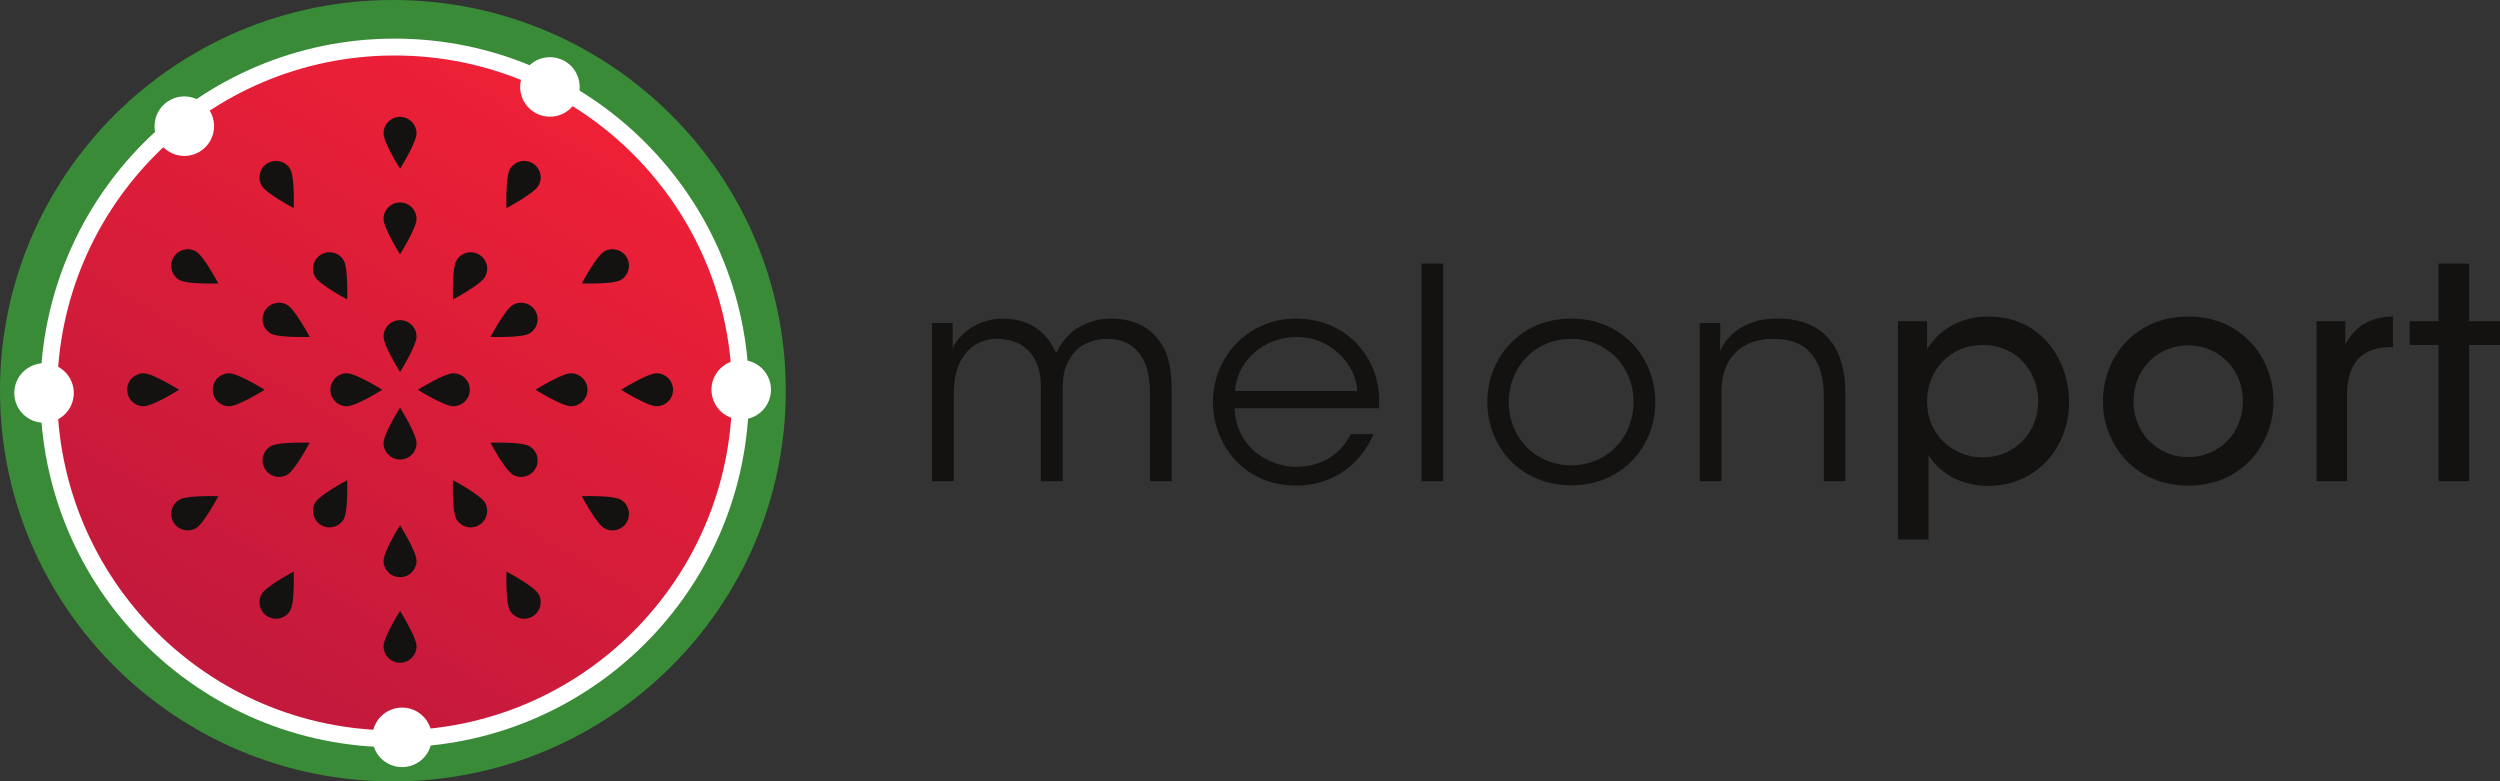 <?xml version="1.0" encoding="UTF-8" standalone="no"?>
<!-- Created with Inkscape (http://www.inkscape.org/) -->

<svg
   xmlns:dc="http://purl.org/dc/elements/1.1/"
   xmlns:cc="http://creativecommons.org/ns#"
   xmlns:rdf="http://www.w3.org/1999/02/22-rdf-syntax-ns#"
   xmlns:svg="http://www.w3.org/2000/svg"
   xmlns="http://www.w3.org/2000/svg"
   xmlns:sodipodi="http://sodipodi.sourceforge.net/DTD/sodipodi-0.dtd"
   xmlns:inkscape="http://www.inkscape.org/namespaces/inkscape"
   id="svg2"
   version="1.1"
   inkscape:version="0.91 r13725"
   xml:space="preserve"
   width="949.429"
   height="296.763"
   viewBox="0 0 949.429 296.763"
   sodipodi:docname="melonwebsite.svg"><rect x="0" y="0" width="949.429" height="296.763" fill="#333333" stroke="none"/><defs
     id="defs6"><linearGradient
       x1="0"
       y1="0"
       x2="1"
       y2="0"
       gradientUnits="userSpaceOnUse"
       gradientTransform="matrix(1025.44,1776.11,1776.11,-1025.44,1882.29,1516.03)"
       spreadMethod="pad"
       id="linearGradient36"><stop
         style="stop-opacity:1;stop-color:#c2193c"
         offset="0"
         id="stop38" /><stop
         style="stop-opacity:1;stop-color:#ee2036"
         offset="1"
         id="stop40" /></linearGradient></defs><sodipodi:namedview
     pagecolor="#ffffff"
     bordercolor="#666666"
     borderopacity="1"
     objecttolerance="10"
     gridtolerance="10"
     guidetolerance="10"
     inkscape:pageopacity="0"
     inkscape:pageshadow="2"
     inkscape:window-width="1855"
     inkscape:window-height="1056"
     id="namedview4"
     showgrid="false"
     fit-margin-top="0"
     fit-margin-left="0"
     fit-margin-right="0"
     fit-margin-bottom="0"
     inkscape:zoom="0.74210936"
     inkscape:cx="390.84948"
     inkscape:cy="257.11041"
     inkscape:window-x="65"
     inkscape:window-y="24"
     inkscape:window-maximized="1"
     inkscape:current-layer="g12" /><g
     id="g10"
     inkscape:groupmode="layer"
     inkscape:label="ink_ext_XXXXXX"
     transform="matrix(1.25,0,0,-1.25,-149.499,449.743)"><g
       id="g12"
       transform="scale(0.1,0.1)"><g
         id="g3436"
         transform="translate(4027.702,1959.026)"><path
           inkscape:connector-curvature="0"
           id="path14"
           style="fill:#131210;fill-opacity:1;fill-rule:nonzero;stroke:none"
           d="m 0,657.66 62.547,0 0,-75.949 c 30.383,60.758 97.398,89.348 151.906,89.348 50.039,0 97.399,-16.09 131.352,-54.508 12.511,-12.512 28.593,-44.672 31.273,-50.039 7.152,13.398 16.981,32.168 34.852,50.937 31.273,33.063 78.633,53.61 132.246,53.61 49.144,0 96.504,-14.289 129.562,-48.258 42,-41.992 54.508,-93.821 54.508,-178.711 l 0,-267.168 -66.121,0 0,264.5 c 0,50.93 -8.043,96.5 -35.742,127.769 -19.66,25.02 -50.039,40.207 -95.613,40.207 -41.997,0 -83.098,-16.968 -105.438,-50.027 C 401.207,525.41 396.738,498.602 396.738,444.09 l 0,-267.168 -66.125,0 0,267.168 c 1.789,53.621 -6.254,84.89 -25.015,114.379 -22.34,31.281 -56.297,50.043 -105.442,50.929 C 155.48,611.191 117.949,588.859 98.289,560.262 77.738,532.559 66.121,495.93 66.121,444.988 l 0,-268.066 -66.121,0 0,480.738" /><path
           inkscape:connector-curvature="0"
           id="path16"
           style="fill:#131210;fill-opacity:1;fill-rule:nonzero;stroke:none"
           d="m 1292.12,451.238 c -4.47,84 -85.78,166.211 -184.97,163.532 -103.65,0 -180.494,-75.95 -186.752,-163.532 l 371.722,0 z M 919.508,398.531 c 3.574,-120.633 106.332,-178.722 187.642,-177.82 74.17,0 134.04,36.629 165.31,99.18 l 68.8,0 c -22.33,-51.821 -56.29,-91.141 -97.39,-117.051 -40.21,-25.918 -87.57,-39.309 -136.72,-39.309 -167.091,0 -253.767,133.129 -253.767,252.867 0,141.18 109.015,254.661 252.877,254.661 67.91,0 130.46,-24.129 176.03,-67.911 55.4,-53.609 82.21,-127.777 75.06,-204.617 l -437.842,0" /><path
           inkscape:connector-curvature="0"
           id="path18"
           style="fill:#131210;fill-opacity:1;fill-rule:nonzero;stroke:none"
           d="m 1486.94,176.922 66.117,0 0,661.227 -66.117,0 0,-661.227 z" /><path
           inkscape:connector-curvature="0"
           id="path20"
           style="fill:#131210;fill-opacity:1;fill-rule:nonzero;stroke:none"
           d="m 1752.33,416.398 c 0,-109.019 83.1,-191.218 189.43,-191.218 107.23,0 189.44,82.199 189.44,192.121 0,109.898 -82.21,192.097 -189.44,192.097 -106.33,0 -189.43,-82.199 -189.43,-192.097 l 0,-0.903 z m -65.23,1.782 c 0,134.039 100.08,252.879 254.66,252.879 155.48,0 255.56,-118.84 255.56,-253.758 0,-134.942 -100.08,-252.891 -255.56,-252.891 -154.58,0 -254.66,117.949 -254.66,252.891 l 0,0.879" /><path
           inkscape:connector-curvature="0"
           id="path22"
           style="fill:#131210;fill-opacity:1;fill-rule:nonzero;stroke:none"
           d="m 2332.27,657.66 62.55,0 c 0,-26.808 0,-53.621 -0.89,-85.781 27.7,62.543 92.93,100.961 178.71,99.18 149.22,-1.789 201.94,-103.649 201.94,-220.707 l 0,-273.43 -65.23,0 0,260.019 c 0,103.661 -46.46,174.25 -154.58,172.457 -99.19,-0.886 -156.38,-60.757 -156.38,-160.839 l 0,-271.637 -66.12,0 0,480.738" /><path
           inkscape:connector-curvature="0"
           id="path24"
           style="fill:#131210;fill-opacity:1;fill-rule:nonzero;stroke:none"
           d="m 3360.78,420.871 c 0,79.52 -56.3,169.77 -169.79,169.77 -48.24,0 -90.24,-18.762 -120.62,-50.039 C 3040.87,510.23 3023,467.328 3023,419.07 c 0,-48.238 17.87,-90.242 48.26,-120.621 30.38,-30.379 73.27,-49.14 120.63,-49.14 98.29,0 168.89,75.941 168.89,170.66 l 0,0.902 z m -426.23,242.149 88.45,0 0,-84.879 c 36.64,58.07 99.19,99.168 185.86,99.168 167.1,0 245.73,-139.387 245.73,-260.008 0,-137.621 -99.18,-254.672 -244.83,-254.672 -100.98,0 -160.84,55.402 -182.28,94.711 l 0,-257.34 -92.93,0 0,663.02" /><path
           inkscape:connector-curvature="0"
           id="path26"
           style="fill:#131210;fill-opacity:1;fill-rule:nonzero;stroke:none"
           d="m 3650.31,419.07 c 0,-96.5 73.26,-168.871 166.19,-168.871 92.93,0 166.21,72.371 166.21,169.77 0,97.402 -73.28,169.781 -166.21,169.781 -92.93,0 -166.19,-72.379 -166.19,-169.781 l 0,-0.899 z m -92.93,1.801 c 0,129.559 95.6,256.438 259.12,256.438 163.52,0 259.14,-126.879 259.14,-257.34 0,-130.457 -95.62,-256.438 -259.14,-256.438 -163.52,0 -259.12,125.981 -259.12,256.438 l 0,0.902" /><path
           inkscape:connector-curvature="0"
           id="path28"
           style="fill:#131210;fill-opacity:1;fill-rule:nonzero;stroke:none"
           d="m 4206.13,663.02 87.57,0 0,-71.489 c 27.7,57.188 78.63,84.891 144.75,85.778 l 0,-92.918 -6.25,0 c -87.58,0 -133.14,-48.262 -133.14,-144.762 l 0,-262.707 -92.93,0 0,486.098" /><path
           inkscape:connector-curvature="0"
           id="path30"
           style="fill:#131210;fill-opacity:1;fill-rule:nonzero;stroke:none"
           d="m 4576.97,590.641 -87.58,0 0,72.379 87.58,0 0,175.128 92.93,0 0,-175.128 93.82,0 0,-72.379 -93.82,0 0,-413.719 -92.93,0 0,413.719" /></g><g
         id="g3447"><path
           inkscape:connector-curvature="0"
           id="path32"
           style="fill:#398b38;fill-opacity:1;fill-rule:evenodd;stroke:none"
           d="m 2389.66,3597.94 c -659.24,0 -1193.67,-531.46 -1193.67,-1187.05 0,-655.59 534.43,-1187.05 1193.67,-1187.05 659.25,0 1193.68,531.46 1193.68,1187.05 0,655.59 -534.43,1187.05 -1193.68,1187.05" /><path
           inkscape:connector-curvature="0"
           id="path34"
           style="fill:#ffffff;fill-opacity:1;fill-rule:evenodd;stroke:none"
           d="m 2395,3480.62 c -594.55,0 -1076.53,-481.99 -1076.53,-1076.54 0,-594.55 481.98,-1076.52 1076.53,-1076.52 594.56,0 1076.53,481.97 1076.53,1076.52 0,594.55 -481.97,1076.54 -1076.53,1076.54" /><path
           inkscape:connector-curvature="0"
           id="path42"
           style="fill:url(#linearGradient36);fill-opacity:1;fill-rule:evenodd;stroke:none"
           d="m 2395,3429.35 c -566.24,0 -1025.27,-459.03 -1025.27,-1025.27 0,-566.24 459.03,-1025.26 1025.27,-1025.26 566.24,0 1025.27,459.02 1025.27,1025.26 0,566.24 -459.03,1025.27 -1025.27,1025.27" /><path
           inkscape:connector-curvature="0"
           id="path44"
           style="fill:#ffffff;fill-opacity:1;fill-rule:evenodd;stroke:none"
           d="m 1329.8,2494.3 c -49.93,0 -90.41,-40.48 -90.41,-90.41 0,-49.93 40.48,-90.41 90.41,-90.41 49.93,0 90.41,40.48 90.41,90.41 0,49.93 -40.48,90.41 -90.41,90.41" /><path
           inkscape:connector-curvature="0"
           id="path46"
           style="fill:#ffffff;fill-opacity:1;fill-rule:evenodd;stroke:none"
           d="m 3447.92,2504.3 c -49.93,0 -90.41,-40.48 -90.41,-90.41 0,-49.93 40.48,-90.41 90.41,-90.41 49.93,0 90.41,40.48 90.41,90.41 0,49.93 -40.48,90.41 -90.41,90.41" /><path
           inkscape:connector-curvature="0"
           id="path48"
           style="fill:#ffffff;fill-opacity:1;fill-rule:evenodd;stroke:none"
           d="m 2417.6,1448.15 c -49.92,0 -90.4,-40.47 -90.4,-90.41 0,-49.93 40.48,-90.41 90.4,-90.41 49.93,0 90.41,40.48 90.41,90.41 0,49.94 -40.48,90.41 -90.41,90.41" /><path
           inkscape:connector-curvature="0"
           id="path50"
           style="fill:#ffffff;fill-opacity:1;fill-rule:evenodd;stroke:none"
           d="m 2866.73,3424.2 c -49.93,0 -90.41,-40.48 -90.41,-90.41 0,-49.93 40.48,-90.4 90.41,-90.4 49.93,0 90.4,40.47 90.4,90.4 0,49.93 -40.47,90.41 -90.4,90.41" /><path
           inkscape:connector-curvature="0"
           id="path52"
           style="fill:#ffffff;fill-opacity:1;fill-rule:evenodd;stroke:none"
           d="m 1756.01,3305.05 c -49.93,0 -90.41,-40.48 -90.41,-90.41 0,-49.93 40.48,-90.41 90.41,-90.41 49.93,0 90.41,40.48 90.41,90.41 0,49.93 -40.48,90.41 -90.41,90.41" /><path
           inkscape:connector-curvature="0"
           id="path54"
           style="fill:#131210;fill-opacity:1;fill-rule:nonzero;stroke:none"
           d="m 2461.48,2251.96 c -0.02,-27.68 -22.44,-50.11 -50.12,-50.11 -27.66,0 -50.1,22.43 -50.11,50.11 0.01,27.67 50.12,107.56 50.12,107.56 0,0 50.1,-79.89 50.11,-107.56" /><path
           inkscape:connector-curvature="0"
           id="path56"
           style="fill:#131210;fill-opacity:1;fill-rule:nonzero;stroke:none"
           d="m 2461.48,1894.46 c -0.02,-27.68 -22.44,-50.11 -50.12,-50.11 -27.66,0 -50.1,22.43 -50.11,50.11 0.01,27.67 50.12,107.56 50.12,107.56 0,0 50.1,-79.89 50.11,-107.56" /><path
           inkscape:connector-curvature="0"
           id="path58"
           style="fill:#131210;fill-opacity:1;fill-rule:nonzero;stroke:none"
           d="m 2461.48,1634.46 c -0.02,-27.68 -22.44,-50.11 -50.12,-50.11 -27.66,0 -50.1,22.43 -50.11,50.11 0.01,27.67 50.12,107.56 50.12,107.56 0,0 50.1,-79.89 50.11,-107.56" /><path
           inkscape:connector-curvature="0"
           id="path60"
           style="fill:#131210;fill-opacity:1;fill-rule:nonzero;stroke:none"
           d="m 2077.91,1743.25 c -13.86,-23.96 -44.5,-32.18 -68.47,-18.34 -23.96,13.84 -32.16,44.48 -18.34,68.45 13.85,23.96 97.19,68.1 97.19,68.1 0,0 3.45,-94.24 -10.38,-118.21" /><path
           inkscape:connector-curvature="0"
           id="path62"
           style="fill:#131210;fill-opacity:1;fill-rule:nonzero;stroke:none"
           d="m 2240.41,2020.75 c -13.86,-23.96 -44.5,-32.18 -68.47,-18.34 -23.96,13.84 -32.16,44.48 -18.34,68.45 13.85,23.96 97.19,68.1 97.19,68.1 0,0 3.45,-94.24 -10.38,-118.21" /><path
           inkscape:connector-curvature="0"
           id="path64"
           style="fill:#131210;fill-opacity:1;fill-rule:nonzero;stroke:none"
           d="m 2745.15,1743.25 c 13.85,-23.96 44.49,-32.18 68.47,-18.34 23.95,13.84 32.16,44.48 18.33,68.45 -13.85,23.96 -97.18,68.1 -97.18,68.1 0,0 -3.45,-94.24 10.38,-118.21" /><path
           inkscape:connector-curvature="0"
           id="path66"
           style="fill:#131210;fill-opacity:1;fill-rule:nonzero;stroke:none"
           d="m 2582.65,2020.75 c 13.85,-23.96 44.49,-32.18 68.47,-18.34 23.95,13.84 32.16,44.48 18.33,68.45 -13.85,23.96 -97.18,68.1 -97.18,68.1 0,0 -3.45,-94.24 10.38,-118.21" /><path
           inkscape:connector-curvature="0"
           id="path68"
           style="fill:#131210;fill-opacity:1;fill-rule:nonzero;stroke:none"
           d="m 2461.48,2575.23 c -0.02,27.69 -22.44,50.12 -50.12,50.12 -27.66,0 -50.1,-22.43 -50.11,-50.11 0.01,-27.68 50.12,-107.56 50.12,-107.56 0,0 50.1,79.88 50.11,107.55" /><path
           inkscape:connector-curvature="0"
           id="path70"
           style="fill:#131210;fill-opacity:1;fill-rule:nonzero;stroke:none"
           d="m 2461.48,2932.73 c -0.02,27.69 -22.44,50.12 -50.12,50.12 -27.66,0 -50.1,-22.43 -50.11,-50.11 0.01,-27.68 50.12,-107.56 50.12,-107.56 0,0 50.1,79.88 50.11,107.55" /><path
           inkscape:connector-curvature="0"
           id="path72"
           style="fill:#131210;fill-opacity:1;fill-rule:nonzero;stroke:none"
           d="m 2461.48,3192.73 c -0.02,27.69 -22.44,50.12 -50.12,50.12 -27.66,0 -50.1,-22.43 -50.11,-50.11 0.01,-27.68 50.12,-107.56 50.12,-107.56 0,0 50.1,79.88 50.11,107.55" /><path
           inkscape:connector-curvature="0"
           id="path74"
           style="fill:#131210;fill-opacity:1;fill-rule:nonzero;stroke:none"
           d="m 2077.91,3083.95 c -13.86,23.96 -44.5,32.18 -68.47,18.34 -23.96,-13.84 -32.16,-44.48 -18.34,-68.45 13.85,-23.96 97.19,-68.1 97.19,-68.1 0,0 3.45,94.24 -10.38,118.21" /><path
           inkscape:connector-curvature="0"
           id="path76"
           style="fill:#131210;fill-opacity:1;fill-rule:nonzero;stroke:none"
           d="m 2240.41,2806.45 c -13.86,23.96 -44.5,32.18 -68.47,18.34 -23.96,-13.84 -32.16,-44.48 -18.34,-68.45 13.85,-23.96 97.19,-68.1 97.19,-68.1 0,0 3.45,94.24 -10.38,118.21" /><path
           inkscape:connector-curvature="0"
           id="path78"
           style="fill:#131210;fill-opacity:1;fill-rule:nonzero;stroke:none"
           d="m 2745.15,3083.95 c 13.85,23.96 44.49,32.18 68.47,18.34 23.95,-13.84 32.16,-44.48 18.33,-68.45 -13.85,-23.96 -97.18,-68.1 -97.18,-68.1 0,0 -3.45,94.24 10.38,118.21" /><path
           inkscape:connector-curvature="0"
           id="path80"
           style="fill:#131210;fill-opacity:1;fill-rule:nonzero;stroke:none"
           d="m 2582.65,2806.45 c 13.85,23.96 44.49,32.18 68.47,18.34 23.95,-13.84 32.16,-44.48 18.33,-68.45 -13.85,-23.96 -97.18,-68.1 -97.18,-68.1 0,0 -3.45,94.24 10.38,118.21" /><path
           inkscape:connector-curvature="0"
           id="path82"
           style="fill:#131210;fill-opacity:1;fill-rule:nonzero;stroke:none"
           d="m 2249.89,2363.64 c -27.68,0.02 -50.11,22.45 -50.11,50.13 0,27.66 22.43,50.09 50.11,50.11 27.67,-0.02 107.56,-50.12 107.56,-50.12 0,0 -79.89,-50.11 -107.56,-50.12" /><path
           inkscape:connector-curvature="0"
           id="path84"
           style="fill:#131210;fill-opacity:1;fill-rule:nonzero;stroke:none"
           d="m 1892.39,2363.64 c -27.68,0.02 -50.11,22.45 -50.11,50.13 0,27.66 22.43,50.09 50.11,50.11 27.67,-0.02 107.56,-50.12 107.56,-50.12 0,0 -79.89,-50.11 -107.56,-50.12" /><path
           inkscape:connector-curvature="0"
           id="path86"
           style="fill:#131210;fill-opacity:1;fill-rule:nonzero;stroke:none"
           d="m 1632.39,2363.64 c -27.68,0.02 -50.11,22.45 -50.11,50.13 0,27.66 22.43,50.09 50.11,50.11 27.67,-0.02 107.56,-50.12 107.56,-50.12 0,0 -79.89,-50.11 -107.56,-50.12" /><path
           inkscape:connector-curvature="0"
           id="path88"
           style="fill:#131210;fill-opacity:1;fill-rule:nonzero;stroke:none"
           d="m 1741.18,2747.22 c -23.96,13.85 -32.18,44.49 -18.34,68.47 13.83,23.95 44.48,32.16 68.45,18.33 23.96,-13.84 68.09,-97.18 68.09,-97.18 0,0 -94.23,-3.45 -118.2,10.38" /><path
           inkscape:connector-curvature="0"
           id="path90"
           style="fill:#131210;fill-opacity:1;fill-rule:nonzero;stroke:none"
           d="m 2018.68,2584.72 c -23.96,13.85 -32.18,44.49 -18.34,68.47 13.83,23.95 44.48,32.16 68.45,18.33 23.96,-13.84 68.09,-97.18 68.09,-97.18 0,0 -94.23,-3.45 -118.2,10.38" /><path
           inkscape:connector-curvature="0"
           id="path92"
           style="fill:#131210;fill-opacity:1;fill-rule:nonzero;stroke:none"
           d="m 1741.18,2079.98 c -23.96,-13.85 -32.18,-44.5 -18.34,-68.47 13.83,-23.96 44.48,-32.16 68.45,-18.33 23.96,13.85 68.09,97.18 68.09,97.18 0,0 -94.23,3.44 -118.2,-10.38" /><path
           inkscape:connector-curvature="0"
           id="path94"
           style="fill:#131210;fill-opacity:1;fill-rule:nonzero;stroke:none"
           d="m 2018.68,2242.48 c -23.96,-13.85 -32.18,-44.5 -18.34,-68.47 13.83,-23.96 44.48,-32.16 68.45,-18.33 23.96,13.85 68.09,97.18 68.09,97.18 0,0 -94.23,3.45 -118.2,-10.38" /><path
           inkscape:connector-curvature="0"
           id="path96"
           style="fill:#131210;fill-opacity:1;fill-rule:nonzero;stroke:none"
           d="m 2573.16,2363.64 c 27.68,0.02 50.12,22.45 50.12,50.13 0,27.66 -22.44,50.09 -50.11,50.11 -27.68,-0.02 -107.56,-50.12 -107.56,-50.12 0,0 79.88,-50.11 107.55,-50.12" /><path
           inkscape:connector-curvature="0"
           id="path98"
           style="fill:#131210;fill-opacity:1;fill-rule:nonzero;stroke:none"
           d="m 2930.66,2363.64 c 27.68,0.02 50.12,22.45 50.12,50.13 0,27.66 -22.44,50.09 -50.11,50.11 -27.68,-0.02 -107.56,-50.12 -107.56,-50.12 0,0 79.88,-50.11 107.55,-50.12" /><path
           inkscape:connector-curvature="0"
           id="path100"
           style="fill:#131210;fill-opacity:1;fill-rule:nonzero;stroke:none"
           d="m 3190.66,2363.64 c 27.68,0.02 50.12,22.45 50.12,50.13 0,27.66 -22.44,50.09 -50.11,50.11 -27.68,-0.02 -107.56,-50.12 -107.56,-50.12 0,0 79.88,-50.11 107.55,-50.12" /><path
           inkscape:connector-curvature="0"
           id="path102"
           style="fill:#131210;fill-opacity:1;fill-rule:nonzero;stroke:none"
           d="m 3081.87,2747.22 c 23.96,13.85 32.19,44.49 18.34,68.47 -13.83,23.95 -44.47,32.16 -68.45,18.33 -23.95,-13.84 -68.09,-97.18 -68.09,-97.18 0,0 94.24,-3.45 118.2,10.38" /><path
           inkscape:connector-curvature="0"
           id="path104"
           style="fill:#131210;fill-opacity:1;fill-rule:nonzero;stroke:none"
           d="m 2804.37,2584.72 c 23.96,13.85 32.19,44.49 18.34,68.47 -13.83,23.95 -44.47,32.16 -68.45,18.33 -23.95,-13.84 -68.09,-97.18 -68.09,-97.18 0,0 94.24,-3.45 118.2,10.38" /><path
           inkscape:connector-curvature="0"
           id="path106"
           style="fill:#131210;fill-opacity:1;fill-rule:nonzero;stroke:none"
           d="m 3081.87,2079.98 c 23.96,-13.85 32.19,-44.5 18.34,-68.47 -13.83,-23.96 -44.47,-32.16 -68.45,-18.33 -23.95,13.85 -68.09,97.18 -68.09,97.18 0,0 94.24,3.44 118.2,-10.38" /><path
           inkscape:connector-curvature="0"
           id="path108"
           style="fill:#131210;fill-opacity:1;fill-rule:nonzero;stroke:none"
           d="m 2804.37,2242.48 c 23.96,-13.85 32.19,-44.5 18.34,-68.47 -13.83,-23.96 -44.47,-32.16 -68.45,-18.33 -23.95,13.85 -68.09,97.18 -68.09,97.18 0,0 94.24,3.45 118.2,-10.38" /></g></g></g></svg>